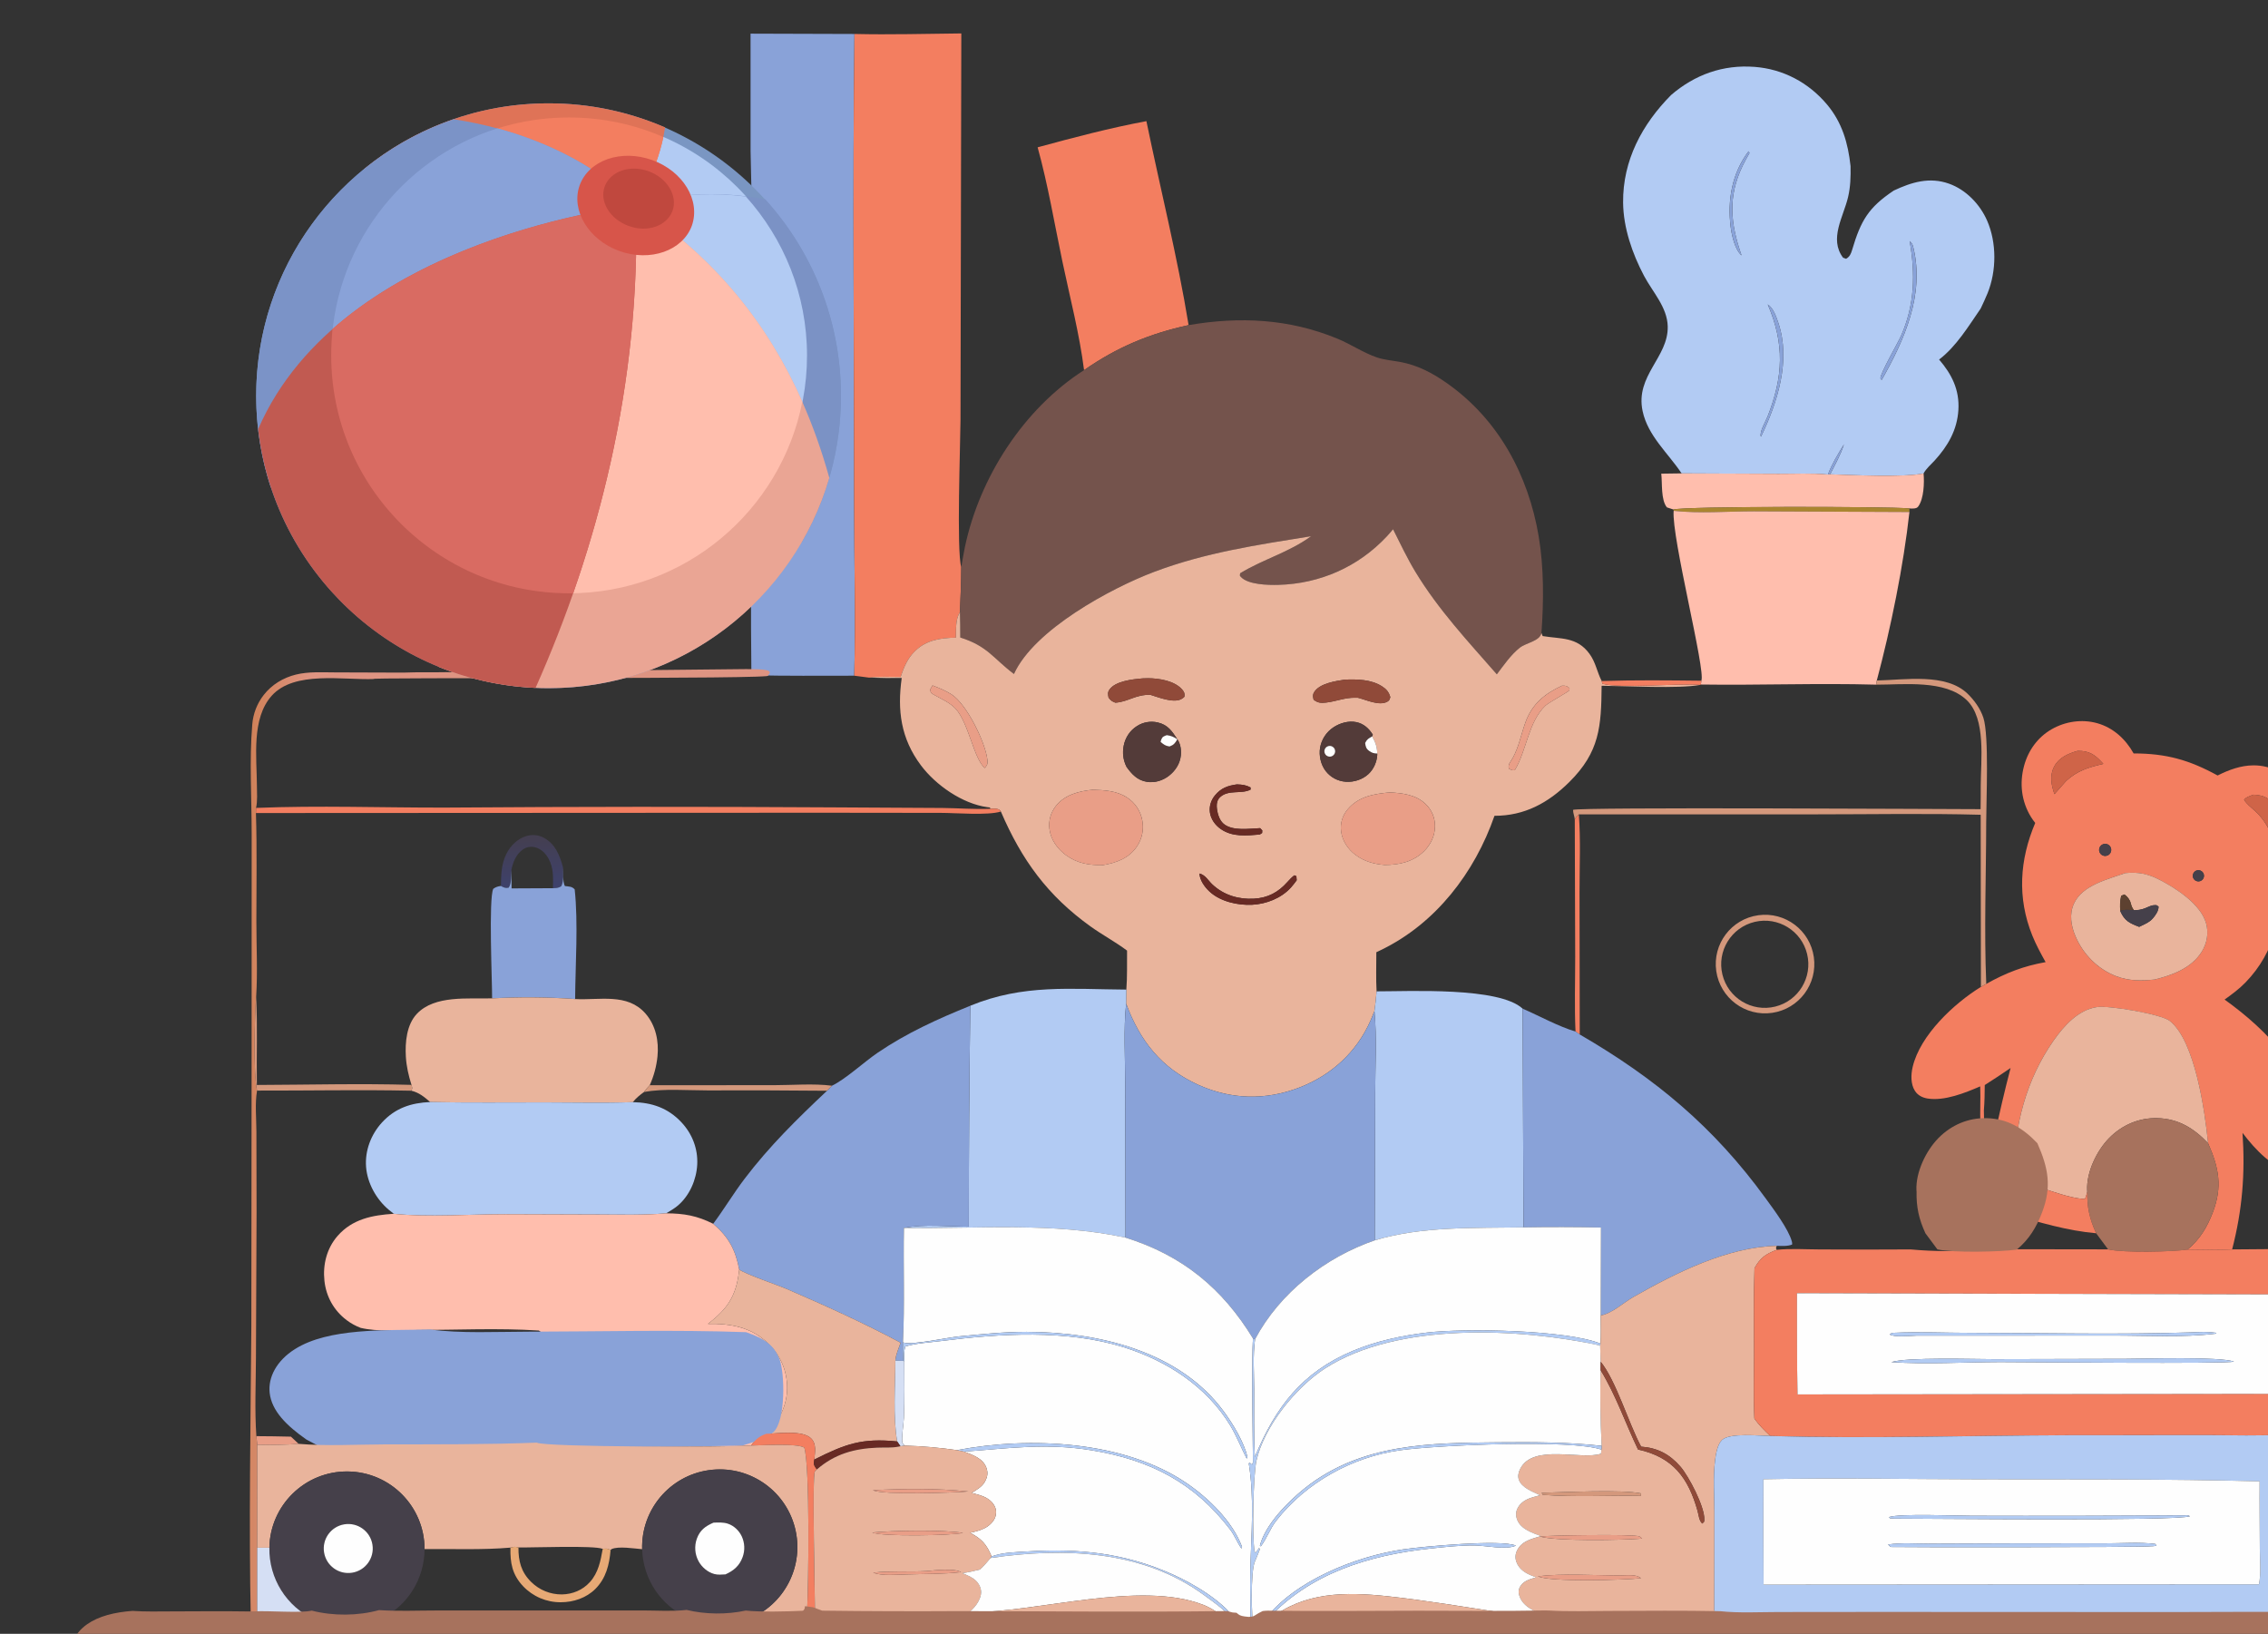 <svg width="379" height="273" viewBox="0 0 379 273" fill="none" xmlns="http://www.w3.org/2000/svg">
<rect x="0" y="0" width="379" height="273" fill="#333333" stroke="none"/>
<g clip-path="url(#clip0_2006_9037)">
<path d="M125.423 5.623L142.783 5.676C142.461 31.794 142.733 57.947 142.728 84.069C142.726 93.662 143.006 103.32 142.747 112.905C137.024 112.9 131.287 112.971 125.565 112.821C125.506 107.641 125.486 102.461 125.504 97.281C125.501 94.917 125.747 92.25 125.378 89.932C126.119 88.287 125.544 82.313 125.381 80.302C126.036 78.151 125.602 71.244 125.605 68.625L125.64 43.462C125.82 37.413 125.525 31.33 125.428 25.28L125.423 5.623Z" fill="#89A2D8"/>
<path d="M160.643 5.586C154.7 5.643 148.728 5.816 142.787 5.676C142.466 31.794 142.738 57.947 142.732 84.069C142.731 93.662 143.01 103.32 142.752 112.905L145.246 113.231C146.957 112.993 148.773 113.106 150.501 113.114C151.036 111.51 151.642 110.04 152.869 108.829C154.795 106.93 157.172 106.596 159.745 106.551C159.775 105.221 159.654 103.442 160.412 102.325C160.503 99.81 160.634 97.289 160.634 94.773C159.824 92.145 160.49 74.097 160.507 70.19L160.643 5.586Z" fill="#F37E60"/>
<path d="M279.248 15.881C283.219 12.467 287.923 10.774 293.204 11.175C297.97 11.536 302.22 13.794 305.295 17.444C307.836 20.46 308.823 23.909 309.242 27.761C309.276 29.538 309.234 31.182 308.83 32.92C308.061 36.223 305.61 39.901 307.991 43.06L308.49 43.243C309.102 42.91 309.31 42.406 309.499 41.769C310.967 36.831 312.223 34.686 316.459 31.843C319.43 30.443 322.432 29.529 325.69 30.689C328.538 31.702 330.866 34.129 332.064 36.868C333.675 40.555 333.646 45.283 332.136 49.001C331.785 49.865 331.382 50.712 330.986 51.556C328.94 54.521 326.938 57.863 324.04 60.078C326.163 62.544 327.466 65.15 327.262 68.497C327.059 71.838 325.52 74.505 323.311 76.931C322.699 77.603 321.854 78.317 321.445 79.109C318.215 79.792 309.476 79.387 305.826 79.255C306.668 77.616 307.579 76.011 308.139 74.25C307.117 75.9 306.164 77.475 305.455 79.29C302.768 79.028 299.91 79.187 297.208 79.174L281.01 79.102C278.754 75.716 275.377 72.841 274.495 68.704C273.224 62.741 278.82 59.72 278.689 54.529C278.608 51.322 276.165 48.797 274.735 46.098C272.771 42.393 271.271 38.063 271.232 33.836C271.169 26.805 274.401 20.782 279.248 15.881ZM292.203 25.273C289.43 28.907 288.628 33.479 289.211 37.953C289.397 39.38 289.921 41.724 291.029 42.678C289.175 37.349 288.701 32.917 291.205 27.703C291.554 26.974 291.951 26.27 292.355 25.57L292.203 25.273ZM319.118 40.281C320.094 45.774 319.959 50.927 317.682 56.109C317.186 57.239 314.129 62.505 314.241 63.231C314.257 63.339 314.381 63.398 314.451 63.482C318.246 56.795 321.648 49.206 319.733 41.356C319.61 40.854 319.524 40.624 319.118 40.281ZM295.401 50.869C298.238 57.469 298.005 62.938 295.37 69.602C295.023 70.479 294.075 71.991 294.227 72.886L294.283 72.952C297.042 67.239 299.296 60.229 297.166 53.928C296.82 52.906 296.33 51.462 295.401 50.869Z" fill="#B2CBF3"/>
<path d="M173.396 24.615C179.415 22.98 185.436 21.388 191.572 20.241C193.912 31.576 196.758 42.905 198.626 54.325C192.082 55.746 186.652 58.017 181.155 61.845C180.395 55.819 178.798 49.72 177.549 43.77C176.216 37.423 175.127 30.86 173.396 24.615Z" fill="#F37E60"/>
<path d="M291.032 42.679C289.924 41.725 289.4 39.381 289.214 37.954C288.631 33.48 289.433 28.907 292.206 25.273L292.358 25.57C291.954 26.271 291.557 26.975 291.208 27.704C288.704 32.918 289.178 37.35 291.032 42.679Z" fill="#89A2D8"/>
<path d="M314.446 63.482C314.376 63.398 314.252 63.339 314.235 63.231C314.124 62.505 317.181 57.239 317.677 56.109C319.954 50.927 320.089 45.774 319.113 40.281C319.519 40.624 319.605 40.854 319.728 41.356C321.643 49.206 318.241 56.794 314.446 63.482Z" fill="#89A2D8"/>
<path d="M294.285 72.948L294.229 72.882C294.077 71.987 295.025 70.475 295.372 69.598C298.008 62.934 298.24 57.465 295.403 50.865C296.333 51.458 296.822 52.902 297.168 53.924C299.298 60.225 297.045 67.235 294.285 72.948Z" fill="#89A2D8"/>
<path d="M181.154 61.846C186.651 58.019 192.081 55.748 198.625 54.326C207.146 52.861 215.392 53.253 223.48 56.583C225.705 57.5 227.839 58.957 230.093 59.724C231.283 60.129 232.705 60.247 233.948 60.475C236.908 61.016 239.345 62.306 241.792 64.026C250.399 70.076 255.4 79.383 257.125 89.606C258.009 94.849 257.97 100.478 257.588 105.777C257.309 107.137 255.007 107.412 253.966 108.232C252.464 109.417 251.286 111.163 250.13 112.675C245.286 107.141 240.363 101.882 236.524 95.553C235.142 93.274 233.993 90.814 232.789 88.437C232.447 88.85 232.093 89.254 231.728 89.648C226.97 94.722 220.592 97.539 213.622 97.73C211.922 97.777 208.564 97.709 207.362 96.406C207.109 96.132 207.193 96.191 207.239 95.787C211.088 93.436 215.357 92.325 219.094 89.599C210.112 91.053 201.457 92.316 192.889 95.547C185.61 98.293 172.784 105.232 169.438 112.625C165.931 109.973 165.047 107.965 160.467 106.523C160.49 105.126 160.436 103.72 160.409 102.322C160.5 99.808 160.63 97.287 160.63 94.77C160.833 93.655 161.004 92.535 161.237 91.426C163.696 79.754 171.053 68.317 181.154 61.846Z" fill="#74534C"/>
<path d="M305.453 79.286C306.163 77.47 307.115 75.896 308.138 74.245C307.578 76.006 306.666 77.612 305.824 79.25L305.453 79.286Z" fill="#89A2D8"/>
<path d="M277.612 79.147L281.008 79.1L297.207 79.172C299.909 79.184 302.767 79.026 305.453 79.288L305.824 79.252C309.474 79.385 318.214 79.79 321.443 79.107C321.584 80.656 321.496 83.317 320.56 84.621C320.356 84.904 320.091 84.938 319.752 84.97C319.571 84.988 319.272 84.966 319.083 84.956C315.27 84.607 281.354 84.579 279.659 85.14L278.554 84.78C277.525 83.519 277.798 80.783 277.612 79.147Z" fill="#FFBEAD"/>
<path d="M279.658 85.136C281.353 84.576 315.269 84.604 319.082 84.952L319.081 85.553L293.076 85.436C288.727 85.439 283.984 85.829 279.678 85.356L279.658 85.136Z" fill="#AA8530"/>
<path d="M279.678 85.356C283.984 85.829 288.728 85.439 293.076 85.436L319.081 85.554C318.087 94.566 315.97 104.924 313.626 113.705L313.511 114.401C303.762 114.129 293.985 114.521 284.232 114.381L284.309 113.74C285.058 112.006 279.321 89.854 279.678 85.356Z" fill="#FFBEAD"/>
<path d="M159.743 106.547C159.773 105.217 159.652 103.439 160.411 102.321C160.437 103.719 160.492 105.124 160.469 106.522C165.049 107.963 165.932 109.971 169.439 112.624C172.785 105.231 185.612 98.291 192.891 95.546C201.458 92.315 210.114 91.052 219.095 89.597C215.359 92.324 211.089 93.434 207.241 95.786C207.194 96.189 207.11 96.13 207.363 96.404C208.566 97.707 211.924 97.775 213.623 97.729C220.593 97.538 226.971 94.721 231.73 89.646C232.095 89.253 232.449 88.849 232.79 88.435C233.994 90.813 235.143 93.272 236.526 95.552C240.364 101.88 245.288 107.14 250.131 112.673C251.287 111.162 252.465 109.416 253.967 108.231C255.008 107.41 257.31 107.136 257.59 105.775L257.789 106.284C260.836 106.793 263.514 106.379 265.608 109.24C266.678 110.702 266.86 112.26 267.655 113.793L267.769 114.242C270.567 115.104 280.335 114.13 284.074 114.445C280.633 115.109 271.565 114.613 267.646 114.585C267.579 121.401 267.328 125.639 262.236 130.682C258.724 134.161 254.761 136.323 249.739 136.315C246.437 145.806 239.939 154.303 230.779 158.737L229.996 159.112C230.004 161.277 229.914 163.487 230.037 165.646C229.954 166.752 229.834 167.854 229.677 168.952C229.472 169.478 229.257 170 229.031 170.517C226.708 175.797 222.494 179.659 217.109 181.727C211.478 183.89 205.704 183.745 200.212 181.254C194.058 178.462 190.491 173.918 188.186 167.696L188.222 165.352C188.387 163.201 188.319 161 188.34 158.842C186.426 157.397 184.242 156.238 182.282 154.834C175.049 149.652 170.725 143.679 167.253 135.603C167.212 135.543 167.182 135.474 167.13 135.422C166.716 135.01 166.033 135.149 165.491 135.142L165.428 134.927C165.281 134.908 165.134 134.892 164.986 134.872C160.819 134.299 156.366 131.191 153.885 127.872C150.536 123.393 149.925 118.702 150.684 113.289C148.871 113.314 147.057 113.293 145.244 113.227C146.955 112.99 148.771 113.102 150.5 113.111C151.034 111.506 151.64 110.036 152.868 108.826C154.793 106.926 157.17 106.593 159.743 106.547ZM229.294 123.045L229.409 122.768C228.772 121.728 227.89 120.922 226.665 120.666C225.363 120.393 223.895 120.813 222.811 121.547C221.639 122.328 220.838 123.555 220.596 124.943C220.379 126.266 220.714 127.77 221.536 128.839C222.347 129.887 223.569 130.537 224.892 130.624C226.245 130.723 227.689 130.259 228.689 129.33C229.542 128.538 230.083 127.316 230.151 126.157C230.155 126.073 230.148 125.99 230.146 125.907C230.108 124.724 229.852 124.07 229.294 123.045ZM196.742 123.521C195.842 122.16 195.155 121.103 193.455 120.714C192.266 120.443 191.02 120.662 189.995 121.321C188.821 122.061 188.046 123.245 187.779 124.6C187.537 125.827 187.692 127.016 188.251 128.137C189.131 129.373 190.081 130.388 191.647 130.636C192.97 130.845 194.274 130.443 195.328 129.635C196.411 128.804 197.202 127.581 197.331 126.205C197.417 125.286 197.276 124.29 196.742 123.521ZM190.92 113.354C189.297 113.495 186.39 113.793 185.395 115.229C185.058 115.714 185.158 116.031 185.245 116.562C185.6 117.056 185.818 117.194 186.383 117.414C188.506 117.284 189.754 116.032 192.243 116.104C193.558 116.495 196.052 117.528 197.396 116.819C197.673 116.672 197.72 116.608 197.929 116.415C197.991 115.91 197.921 115.66 197.585 115.259C196.312 113.743 193.683 113.336 191.822 113.329C191.521 113.329 191.22 113.338 190.92 113.354ZM224.755 113.557C223.198 113.792 220.494 114.186 219.606 115.652C219.319 116.126 219.407 116.414 219.512 116.911C220.196 117.453 220.722 117.495 221.581 117.397C223.316 117.198 224.733 116.538 226.532 116.587L226.928 116.594C228.325 116.946 230.493 117.994 231.824 117.249C232.215 117.029 232.192 116.875 232.332 116.501C232.119 115.641 231.651 115.123 230.91 114.656C229.106 113.521 226.821 113.487 224.755 113.557ZM155.828 114.532L155.406 115.277C155.577 115.886 155.787 115.932 156.327 116.231C157.453 116.851 158.763 117.436 159.658 118.388C161.884 120.759 162.717 126.812 164.575 128.334C164.959 127.799 165.077 127.708 165.008 127.02C164.718 124.113 161.528 117.592 158.96 115.995C157.974 115.382 156.911 114.941 155.828 114.532ZM261.022 114.574C258.124 115.923 256.009 117.634 254.895 120.744C254.192 122.711 253.807 124.796 252.802 126.638C252.45 127.282 251.908 127.751 252.161 128.458C252.578 128.642 252.679 128.77 253.14 128.685C255.153 125.316 255.392 120.604 258.263 117.9C258.796 117.398 262.106 115.593 262.225 115.374C262.287 115.259 262.261 115.114 262.279 114.984C261.751 114.555 261.709 114.585 261.022 114.574ZM206.697 131.065C205.149 131.28 204.018 131.684 203.004 132.934C202.372 133.713 202.05 134.716 202.178 135.717C202.326 136.872 203.067 137.88 204.007 138.533C205.949 139.883 208.298 139.636 210.519 139.441L210.912 139.184L210.937 138.751L210.579 138.376C208.75 138.45 205.929 138.91 204.449 137.628C203.701 136.981 203.374 135.702 203.325 134.752C203.296 134.171 203.455 133.587 203.897 133.186C205.317 131.898 207.457 132.736 208.981 131.936L208.981 131.578C208.177 131.155 207.598 131.099 206.697 131.065ZM182.581 131.963C180.295 132.19 177.946 132.782 176.446 134.673C175.585 135.753 175.197 137.136 175.371 138.506C175.583 140.276 176.677 141.809 178.084 142.854C179.993 144.272 182.01 144.59 184.323 144.552C186.592 144.157 188.653 143.423 190.001 141.417C190.869 140.13 191.183 138.548 190.873 137.028C190.579 135.474 189.662 134.11 188.334 133.252C186.586 132.12 184.593 132.024 182.581 131.963ZM232.281 132.404C229.625 132.644 227.023 133.071 225.201 135.241C224.327 136.282 223.935 137.572 224.109 138.923C224.312 140.498 225.248 141.89 226.502 142.835C227.965 143.939 229.603 144.379 231.4 144.533C233.855 144.515 236.145 144.02 237.962 142.234C239.084 141.13 239.789 139.655 239.798 138.069C239.818 136.654 239.244 135.296 238.214 134.325C236.581 132.784 234.416 132.53 232.281 132.404ZM200.439 145.96C200.493 147.078 201.278 148.181 202.096 148.95C203.894 150.643 206.842 151.303 209.246 151.181C211.615 151.06 214.104 150.087 215.72 148.306C216.069 147.922 216.38 147.502 216.688 147.086L216.635 146.399L216.293 146.257C215.835 146.602 215.502 146.959 215.121 147.389C213.589 149.113 211.846 150.034 209.526 150.162C206.969 150.303 204.504 149.564 202.614 147.8C201.875 147.111 201.432 146.195 200.439 145.96Z" fill="#E9B49C"/>
<path d="M73.082 112.333L124.598 111.803C128.046 111.803 129.285 111.943 128.315 112.865C131.66 113.525 59.156 113.164 62.541 113.457C57.361 113.669 49.17 112.024 45.395 116.264C42.002 120.075 42.903 126.485 42.931 131.244C42.938 132.422 43.057 133.852 42.785 135.005L42.768 135.86C42.963 141.875 42.835 147.932 42.841 153.953C42.845 158.123 43.065 162.413 42.807 166.563C42.555 169.978 42.308 179.12 42.955 182.235C42.584 184.374 42.839 186.889 42.847 189.084L42.875 202.541L42.77 226.884C42.754 231.203 42.541 235.669 42.841 239.975L42.99 241.419L42.978 258.619L42.979 270.835L41.911 270.858C41.573 254.471 41.878 238.017 42.001 221.625L42.047 175.614L42.056 139.376C42.053 133.349 41.654 127.056 42.154 121.067C42.293 119.264 42.961 117.542 44.076 116.117C45.416 114.392 47.347 113.232 49.458 112.715C51.56 112.2 53.82 112.349 55.968 112.353L66.522 112.388C68.624 112.395 68.303 112.333 70.427 112.333C71.395 112.333 72.244 112.333 73.082 112.333Z" fill="url(#paint0_linear_2006_9037)"/>
<path d="M192.245 116.104C189.755 116.032 188.508 117.285 186.385 117.414C185.82 117.195 185.602 117.056 185.247 116.562C185.159 116.031 185.06 115.714 185.396 115.23C186.391 113.793 189.299 113.496 190.921 113.354C191.222 113.338 191.522 113.33 191.823 113.33C193.685 113.336 196.314 113.743 197.586 115.259C197.923 115.661 197.993 115.911 197.931 116.415C197.721 116.609 197.675 116.673 197.398 116.819C196.054 117.529 193.56 116.495 192.245 116.104Z" fill="#904A39"/>
<path d="M226.93 116.597L226.533 116.589C224.735 116.54 223.317 117.201 221.582 117.399C220.723 117.498 220.197 117.455 219.513 116.913C219.408 116.416 219.32 116.129 219.608 115.654C220.495 114.189 223.199 113.795 224.756 113.559C226.822 113.489 229.107 113.523 230.911 114.659C231.652 115.125 232.12 115.643 232.333 116.503C232.193 116.877 232.217 117.031 231.825 117.251C230.494 117.996 228.326 116.948 226.93 116.597Z" fill="#904A39"/>
<path d="M313.627 113.708C318.311 113.608 325.183 112.42 328.792 115.908C329.925 117.003 330.944 118.423 331.438 119.933C332.408 122.9 331.913 133.804 331.909 137.419C331.898 146.372 331.543 155.459 331.919 164.399L331.028 164.9L330.989 136.143C321.844 135.891 312.643 136.076 303.492 136.072L263.839 136.077C263.566 136.364 263.327 136.576 263.157 136.938C263.116 136.354 262.868 135.913 262.871 135.325C263.699 134.832 324.685 135.196 330.974 135.206C331.002 133.873 330.991 132.537 330.996 131.204C331.01 127.06 331.923 120.104 328.645 116.978C325.035 113.535 318.14 114.414 313.513 114.404L313.627 113.708Z" fill="#D4987C"/>
<path d="M267.655 113.796C273.188 113.617 278.774 113.679 284.311 113.743L284.234 114.384L284.074 114.449C280.336 114.134 270.568 115.108 267.77 114.246L267.655 113.796Z" fill="#F37E60"/>
<path d="M164.575 128.339C162.717 126.817 161.884 120.764 159.657 118.393C158.763 117.441 157.453 116.857 156.327 116.236C155.786 115.937 155.577 115.891 155.405 115.282L155.828 114.537C156.91 114.946 157.974 115.388 158.959 116C161.528 117.598 164.718 124.118 165.008 127.026C165.077 127.713 164.959 127.804 164.575 128.339Z" fill="#E99E87"/>
<path d="M253.143 128.685C252.682 128.77 252.582 128.643 252.165 128.459C251.912 127.752 252.454 127.283 252.805 126.639C253.81 124.797 254.195 122.711 254.899 120.745C256.013 117.634 258.128 115.923 261.025 114.574C261.713 114.586 261.755 114.556 262.282 114.985C262.264 115.115 262.291 115.26 262.228 115.375C262.11 115.594 258.8 117.399 258.266 117.901C255.396 120.605 255.156 125.316 253.143 128.685Z" fill="#E99E87"/>
<path d="M196.742 123.523C196.098 123.108 195.738 122.945 194.979 122.838C194.476 123.031 194.253 123.068 194.041 123.614C193.996 123.73 193.983 123.856 193.954 123.977C194.53 124.435 194.691 124.602 195.435 124.731C196.148 124.474 196.384 124.174 196.742 123.523C197.276 124.293 197.418 125.289 197.332 126.207C197.203 127.583 196.412 128.806 195.329 129.637C194.275 130.445 192.97 130.848 191.648 130.638C190.082 130.39 189.131 129.375 188.252 128.139C187.692 127.018 187.537 125.83 187.78 124.602C188.047 123.247 188.822 122.063 189.996 121.324C191.021 120.665 192.267 120.446 193.455 120.716C195.156 121.106 195.843 122.162 196.742 123.523Z" fill="#533B39"/>
<path d="M229.292 123.045C228.665 123.419 228.458 123.478 228.119 124.144C228.201 124.77 228.277 125.111 228.836 125.505C229.274 125.813 229.602 125.899 230.143 125.907C230.145 125.99 230.153 126.074 230.148 126.157C230.081 127.316 229.539 128.538 228.686 129.33C227.687 130.259 226.243 130.723 224.889 130.624C223.567 130.537 222.345 129.887 221.534 128.839C220.712 127.77 220.376 126.266 220.594 124.944C220.836 123.556 221.636 122.328 222.809 121.547C223.893 120.814 225.36 120.393 226.663 120.666C227.888 120.923 228.769 121.728 229.407 122.768L229.292 123.045ZM221.804 124.732C221.374 124.953 221.196 125.475 221.401 125.913C221.607 126.351 222.122 126.547 222.567 126.357C222.869 126.228 223.077 125.945 223.108 125.618C223.14 125.291 222.991 124.973 222.719 124.788C222.447 124.604 222.097 124.582 221.804 124.732Z" fill="#533B39"/>
<path d="M370.579 129.58C372.462 128.633 374.455 127.893 376.592 127.886C379.628 127.876 382.061 129.408 384.141 131.461C385.341 133.715 386.039 135.664 385.993 138.273C385.24 141.492 383.864 143.726 381.3 145.868C381.418 152.746 380.204 159.041 375.254 164.148C374.203 165.233 372.974 166.147 371.746 167.022C379.071 172.274 385.583 179.198 387.059 188.481C387.371 190.443 387.352 192.798 386.098 194.455C385.549 195.182 384.786 195.687 383.87 195.794C381.898 196.025 379.915 194.622 378.492 193.397C377.074 192.177 375.874 190.778 374.741 189.294C375.202 196.08 374.715 202.163 373.004 208.775C370.51 208.885 368.034 208.856 365.54 208.807C367.606 207.102 368.826 205.072 369.775 202.588C371.42 198.281 370.798 195.13 368.988 191.029C368.458 185.74 366.82 173.97 362.594 170.6C361.158 169.454 352.43 167.99 350.434 168.278C347.289 168.733 344.875 171.431 343.145 173.904C338.606 180.397 336.547 188.152 336.585 196.017C335.323 194.25 334.335 192.065 333.195 190.191C334.08 186.261 334.956 182.354 335.983 178.457C334.562 179.432 333.123 180.382 331.667 181.305C331.661 182.725 331.633 184.127 331.521 185.544C331.549 186.451 331.581 187.332 331.466 188.236L330.943 187.923C330.849 185.799 330.992 183.659 330.906 181.527C328.364 182.622 324.934 184.009 322.106 183.554C321.251 183.417 320.471 183.019 319.997 182.275C319.268 181.133 319.324 179.537 319.623 178.27C320.874 172.954 326.553 167.657 331.026 164.904L331.918 164.403C335.192 162.566 338.145 161.419 341.837 160.766C341.023 159.306 340.229 157.848 339.604 156.296C337.075 150.015 337.486 143.667 340.1 137.511C339.839 137.179 339.599 136.849 339.379 136.489C337.801 133.908 337.451 130.916 338.227 128.005C338.92 125.403 340.513 123.186 342.864 121.842C345.131 120.546 347.894 120.133 350.424 120.832C353.128 121.579 355.195 123.491 356.545 125.894C361.999 125.897 365.835 126.979 370.579 129.58ZM347.173 125.471C345.624 125.909 344.063 126.575 343.274 128.076C342.475 129.595 342.778 131.153 343.313 132.699L345.271 130.493C347.18 128.738 349.034 128.224 351.483 127.637C350.406 126.446 349.51 125.605 347.828 125.485C347.61 125.469 347.391 125.472 347.173 125.471ZM376.545 132.788C375.996 133.022 375.358 133.163 374.998 133.643C375.481 134.392 376.157 134.894 376.809 135.488C378.413 136.95 379.228 138.529 379.998 140.522C380.699 140.073 380.929 138.763 381.174 137.962C380.88 136.286 380.568 134.542 379.059 133.503C378.27 132.96 377.48 132.828 376.545 132.788ZM351.448 141.059C351.097 141.184 350.843 141.491 350.786 141.858C350.729 142.226 350.877 142.596 351.174 142.821C351.47 143.047 351.866 143.091 352.205 142.938C352.7 142.714 352.931 142.139 352.728 141.636C352.524 141.132 351.96 140.877 351.448 141.059ZM366.929 145.513C366.614 145.679 366.421 146.007 366.428 146.362C366.436 146.718 366.644 147.038 366.965 147.189C367.287 147.341 367.666 147.298 367.945 147.078C368.326 146.778 368.415 146.238 368.151 145.831C367.887 145.425 367.357 145.287 366.929 145.513ZM355.15 145.889C352.211 146.95 347.996 147.887 346.575 150.98C345.762 152.752 346.088 154.706 346.823 156.444C348.097 159.46 350.585 161.971 353.66 163.131C355.774 163.928 357.815 163.905 360.016 163.681C362.979 162.971 366.185 161.782 367.898 159.077C368.805 157.645 369.115 155.923 368.654 154.28C367.762 151.106 363.704 148.473 360.919 147.029C358.991 146.029 357.326 145.667 355.15 145.889Z" fill="#F37E60"/>
<path d="M193.95 123.979C193.979 123.858 193.992 123.732 194.037 123.616C194.249 123.069 194.472 123.033 194.976 122.839C195.734 122.947 196.094 123.11 196.739 123.525C196.38 124.176 196.144 124.476 195.432 124.733C194.687 124.604 194.527 124.437 193.95 123.979Z" fill="#FEFEFE"/>
<path d="M230.151 125.908C229.61 125.9 229.281 125.815 228.843 125.506C228.284 125.112 228.208 124.772 228.126 124.145C228.465 123.479 228.672 123.42 229.299 123.047C229.857 124.072 230.113 124.726 230.151 125.908Z" fill="#FEFEFE"/>
<path d="M222.568 126.36C222.123 126.55 221.608 126.353 221.402 125.916C221.197 125.478 221.375 124.956 221.806 124.735C222.098 124.585 222.449 124.606 222.72 124.791C222.992 124.976 223.141 125.294 223.11 125.621C223.078 125.948 222.87 126.231 222.568 126.36Z" fill="#FEFEFE"/>
<path d="M343.311 132.697C342.775 131.151 342.472 129.594 343.271 128.074C344.06 126.574 345.621 125.907 347.17 125.47C347.388 125.47 347.607 125.468 347.825 125.483C349.508 125.604 350.403 126.444 351.48 127.636C349.031 128.223 347.177 128.737 345.269 130.491L343.311 132.697Z" fill="#CF6448"/>
<path d="M210.582 138.378L210.94 138.753L210.915 139.186L210.522 139.443C208.301 139.638 205.952 139.886 204.01 138.536C203.071 137.883 202.329 136.874 202.181 135.719C202.053 134.718 202.375 133.715 203.007 132.936C204.022 131.686 205.152 131.282 206.7 131.067C207.601 131.101 208.18 131.157 208.984 131.58L208.985 131.939C207.461 132.738 205.32 131.9 203.901 133.188C203.458 133.59 203.299 134.173 203.328 134.754C203.377 135.704 203.704 136.983 204.452 137.63C205.933 138.912 208.753 138.452 210.582 138.378Z" fill="#682A24"/>
<path d="M184.322 144.557C182.008 144.594 179.992 144.276 178.082 142.858C176.676 141.814 175.581 140.28 175.37 138.511C175.196 137.14 175.583 135.757 176.445 134.677C177.945 132.786 180.294 132.194 182.58 131.967C184.591 132.028 186.584 132.125 188.333 133.256C189.66 134.114 190.578 135.479 190.871 137.032C191.182 138.552 190.867 140.134 190 141.421C188.652 143.427 186.59 144.162 184.322 144.557Z" fill="#E99E87"/>
<path d="M231.396 144.535C229.598 144.382 227.961 143.942 226.497 142.838C225.244 141.893 224.308 140.501 224.105 138.925C223.931 137.575 224.323 136.285 225.196 135.244C227.019 133.074 229.621 132.647 232.277 132.407C234.412 132.533 236.577 132.787 238.21 134.328C239.239 135.298 239.814 136.657 239.794 138.071C239.785 139.657 239.079 141.133 237.957 142.236C236.141 144.023 233.85 144.518 231.396 144.535Z" fill="#E99E87"/>
<path d="M380 140.519C379.23 138.526 378.416 136.947 376.811 135.485C376.159 134.89 375.483 134.388 375 133.64C375.36 133.159 375.998 133.019 376.547 132.785C377.483 132.824 378.272 132.956 379.061 133.499C380.57 134.538 380.882 136.283 381.176 137.958C380.931 138.76 380.701 140.07 380 140.519Z" fill="#CF6448"/>
<path d="M42.77 135.853L42.786 134.998C53.256 134.568 63.83 134.965 74.315 134.944C95.889 134.786 117.464 134.773 139.039 134.905L157.467 135.007C160.129 135.03 162.835 135.255 165.49 135.142C166.031 135.15 166.714 135.01 167.129 135.422C167.181 135.474 167.211 135.543 167.252 135.603C165.055 136.289 159.718 135.829 157.259 135.826L137.205 135.803L42.77 135.853Z" fill="#F37E60"/>
<path d="M263.157 136.94C263.327 136.577 263.566 136.366 263.839 136.079C264.155 140.357 263.947 144.76 263.952 149.053L263.988 172.859L263.279 172.364C263.091 168.223 263.229 164.01 263.226 159.861L263.157 136.94Z" fill="#F37E60"/>
<path d="M83.709 148.035C83.746 146.146 83.759 144.406 84.621 142.674C85.295 141.322 86.454 140.166 87.918 139.712C88.935 139.396 89.989 139.495 90.922 140.008C92.811 141.047 93.548 142.953 94.072 144.906C94.057 145.902 94.253 147.199 93.78 148.087C93.31 148.405 92.95 148.384 92.401 148.415C92.43 146.667 92.536 145.039 91.657 143.453C91.165 142.566 90.379 141.797 89.365 141.564C88.661 141.402 87.949 141.536 87.359 141.955C86.248 142.745 85.698 144.09 85.453 145.38C85.382 146.231 85.5 147.63 84.994 148.328C84.478 148.427 84.308 148.35 83.817 148.111C83.777 148.092 83.745 148.06 83.709 148.035Z" fill="url(#paint1_linear_2006_9037)"/>
<path d="M352.205 142.933C351.866 143.087 351.47 143.042 351.174 142.817C350.877 142.591 350.728 142.222 350.785 141.854C350.843 141.486 351.097 141.179 351.448 141.055C351.96 140.873 352.524 141.127 352.727 141.631C352.93 142.135 352.7 142.709 352.205 142.933Z" fill="#45404A"/>
<path d="M94.08 144.904C94.167 145.763 94 147.377 94.396 148.05C95.089 148.156 95.554 148.081 96.035 148.611C96.641 154.171 96.151 161.218 96.108 166.93C91.57 166.597 86.784 166.572 82.235 166.815C82.249 163.957 81.632 150.152 82.429 148.514C82.876 148.197 83.178 148.119 83.717 148.033C83.753 148.058 83.785 148.09 83.825 148.109C84.315 148.348 84.486 148.425 85.001 148.326C85.508 147.628 85.39 146.229 85.46 145.378L85.49 148.447L92.409 148.413C92.958 148.382 93.318 148.403 93.788 148.084C94.26 147.197 94.065 145.9 94.08 144.904Z" fill="#89A2D8"/>
<path d="M367.949 147.076C367.671 147.296 367.291 147.339 366.97 147.187C366.649 147.035 366.441 146.715 366.433 146.36C366.425 146.005 366.619 145.676 366.933 145.51C367.362 145.284 367.892 145.423 368.156 145.829C368.42 146.235 368.33 146.776 367.949 147.076Z" fill="#45404A"/>
<path d="M360.019 163.677C357.818 163.9 355.777 163.923 353.663 163.126C350.587 161.966 348.1 159.455 346.826 156.439C346.091 154.701 345.764 152.747 346.577 150.975C347.998 147.882 352.214 146.945 355.153 145.884C357.328 145.662 358.993 146.024 360.921 147.024C363.706 148.468 367.765 151.101 368.656 154.276C369.118 155.918 368.808 157.64 367.901 159.072C366.188 161.777 362.981 162.967 360.019 163.677ZM356.583 152.083C356.522 151.984 356.459 151.886 356.399 151.786C356.219 151.485 356.148 151.246 356.063 150.91C355.915 150.319 355.505 149.802 355.006 149.456L354.465 149.68C354.256 150.624 354.246 151.298 354.319 152.261C355.041 153.885 355.872 154.255 357.47 154.874L357.636 154.793C358.377 154.439 359.182 154.114 359.732 153.48C360.189 152.954 360.74 152.192 360.71 151.473L360.344 151.241C359.868 151.238 359.591 151.27 359.147 151.467C358.305 151.84 357.764 152.065 356.829 152.083C356.747 152.085 356.665 152.083 356.583 152.083Z" fill="#E9B49C"/>
<path d="M216.689 147.088C216.381 147.504 216.069 147.925 215.721 148.308C214.105 150.089 211.615 151.062 209.246 151.183C206.843 151.306 203.894 150.645 202.096 148.952C201.278 148.183 200.494 147.08 200.439 145.962C201.433 146.197 201.875 147.113 202.614 147.802C204.505 149.567 206.97 150.305 209.527 150.164C211.847 150.036 213.589 149.115 215.121 147.391C215.503 146.962 215.836 146.604 216.293 146.259L216.635 146.401L216.689 147.088Z" fill="#682A24"/>
<path d="M356.581 152.083C355.886 152.057 354.917 151.896 354.317 152.261C354.243 151.297 354.254 150.624 354.463 149.68L355.003 149.456C355.503 149.802 355.912 150.319 356.061 150.909C356.146 151.245 356.217 151.485 356.397 151.786C356.457 151.886 356.52 151.984 356.581 152.083Z" fill="#5D4130"/>
<path d="M354.321 152.26C354.922 151.895 355.891 152.057 356.585 152.082C356.667 152.082 356.749 152.084 356.831 152.082C357.767 152.064 358.307 151.839 359.15 151.466C359.593 151.27 359.871 151.237 360.346 151.24L360.712 151.472C360.742 152.191 360.192 152.953 359.735 153.479C359.184 154.113 358.38 154.438 357.639 154.792L357.473 154.873C355.874 154.254 355.044 153.884 354.321 152.26Z" fill="#45404A"/>
<path d="M296.166 169.237C291.651 169.91 287.449 166.781 286.8 162.261C286.152 157.742 289.303 153.557 293.826 152.932C298.315 152.312 302.462 155.435 303.105 159.921C303.749 164.406 300.649 168.57 296.166 169.237ZM293.235 154.038C289.306 154.965 286.88 158.911 287.827 162.835C288.775 166.759 292.734 169.164 296.653 168.196C300.543 167.235 302.926 163.312 301.985 159.417C301.045 155.522 297.135 153.119 293.235 154.038Z" fill="#D4987C"/>
<path d="M162.148 168.051C171.006 164.405 178.92 165.298 188.222 165.355L188.186 167.699C187.732 172.068 188.021 176.659 188.033 181.054L188.079 206.8C175.91 204.182 163.399 205.349 151.053 205.188C154.316 204.502 158.514 204.962 161.894 204.976C161.889 192.668 161.974 180.359 162.148 168.051Z" fill="#B2CBF3"/>
<path d="M230.038 165.648C235.482 165.656 250.505 164.876 254.442 168.54L254.592 205.088C246.487 205.226 237.564 204.867 229.735 207.25L229.802 182.708C229.806 178.196 230.107 173.434 229.678 168.953C229.835 167.855 229.955 166.753 230.038 165.648Z" fill="#B2CBF3"/>
<path d="M82.229 166.819C86.778 166.577 91.564 166.602 96.102 166.935C100.152 167.162 104.825 165.875 107.866 169.357C109.589 171.331 110.123 173.966 109.871 176.522C109.701 178.186 109.262 179.811 108.573 181.335C108.23 181.703 107.907 182.047 107.622 182.463C106.91 182.994 106.299 183.461 105.75 184.165C100.876 184.33 95.958 184.206 91.078 184.204C84.683 184.201 78.275 184.279 71.882 184.143C70.912 183.297 70.019 182.555 68.744 182.254C68.968 181.774 68.877 181.765 68.761 181.276C68.276 179.723 67.918 178.197 67.822 176.569C67.68 174.178 67.944 171.223 69.658 169.409C72.656 166.235 78.246 166.941 82.229 166.819Z" fill="#E9B49C"/>
<path d="M42.805 166.558C43.051 171.453 42.847 176.388 42.925 181.291C51.52 181.261 60.169 181.025 68.758 181.275C68.875 181.764 68.965 181.773 68.741 182.253C60.154 182.064 51.543 182.252 42.953 182.23C42.306 179.116 42.553 169.973 42.805 166.558Z" fill="#D4987C"/>
<path d="M188.082 206.8L188.036 181.054C188.024 176.659 187.735 172.069 188.189 167.699C190.494 173.922 194.061 178.465 200.215 181.257C205.707 183.748 211.481 183.893 217.112 181.73C222.497 179.662 226.711 175.8 229.034 170.521C229.26 170.003 229.475 169.481 229.68 168.955C230.109 173.435 229.808 178.198 229.804 182.71L229.737 207.252C221.504 210.08 213.864 216.006 209.732 223.783L209.395 223.668C204.227 215.214 197.555 209.77 188.082 206.8Z" fill="#89A2D8"/>
<path d="M139.026 181.417C141.28 180.342 144.425 177.427 146.658 175.908C151.495 172.616 156.744 170.235 162.149 168.052C161.975 180.36 161.89 192.668 161.895 204.977C158.516 204.963 154.318 204.503 151.054 205.189C150.93 211.534 151.205 217.964 150.888 224.293C150.868 225.331 150.892 226.361 150.925 227.398L149.627 227.347C149.681 226.38 150.193 225.285 150.501 224.364C144.396 221.086 137.906 218.161 131.543 215.413C129.864 214.688 124.664 212.945 123.538 212.145C122.909 208.82 121.751 206.683 119.18 204.485C120.998 202.047 122.564 199.419 124.405 196.994C128.566 191.515 133.218 186.953 138.199 182.261L139.026 181.417Z" fill="#89A2D8"/>
<path d="M368.991 191.022C366.623 188.538 364.061 186.929 360.512 186.835C357.446 186.754 354.605 187.976 352.459 190.155C350.384 192.263 348.647 195.853 348.781 198.88C348.784 198.946 348.795 199.012 348.801 199.078C348.715 199.511 348.602 199.883 348.436 200.292C346.418 200.568 338.49 197.648 336.575 196.559L336.588 196.01C336.55 188.145 338.609 180.39 343.149 173.898C344.878 171.425 347.292 168.726 350.437 168.272C352.433 167.983 361.161 169.447 362.598 170.593C366.824 173.964 368.462 185.733 368.991 191.022Z" fill="#E9B49C"/>
<path d="M254.444 168.542C257.211 169.737 260.438 171.529 263.282 172.362L263.991 172.857C276.634 180.197 286.391 188.307 295.049 200.232C296.339 202.009 298.854 205.339 299.427 207.428C299.498 207.685 299.483 207.726 299.476 207.958C298.682 208.27 297.755 208.178 296.912 208.177C288.671 208.351 280.037 212.692 272.989 216.699C271.282 217.67 269.425 219.458 267.497 219.806L267.538 205.111C263.224 205.022 258.909 205.014 254.594 205.09L254.444 168.542Z" fill="#89A2D8"/>
<path d="M107.624 182.461C107.909 182.046 108.232 181.701 108.575 181.333L129.312 181.326C132.448 181.325 135.923 181.021 139.025 181.415L138.198 182.259C131.521 182.194 124.844 182.174 118.167 182.199C114.778 182.202 110.951 181.867 107.624 182.461Z" fill="#D4987C"/>
<path d="M65.802 202.814C65.514 202.594 65.231 202.368 64.953 202.136C62.878 200.385 61.38 197.701 61.173 194.978C60.966 192.265 61.999 189.558 63.827 187.565C66.055 185.136 68.701 184.281 71.888 184.142C78.281 184.278 84.689 184.2 91.083 184.203C95.964 184.205 100.881 184.329 105.756 184.164C108.936 184.221 111.613 185.132 113.851 187.506C115.663 189.428 116.644 191.925 116.513 194.574C116.388 197.094 115.248 199.746 113.314 201.409C112.719 201.922 112.003 202.334 111.33 202.737C107.63 203.05 103.923 202.951 100.212 202.937L84.51 202.884C78.68 202.877 71.483 203.422 65.802 202.814Z" fill="#B2CBF3"/>
<path d="M348.801 199.082C348.794 199.016 348.784 198.95 348.781 198.884C348.646 195.857 350.383 192.267 352.458 190.159C354.604 187.98 357.446 186.758 360.512 186.839C364.061 186.933 366.622 188.542 368.99 191.026C370.8 195.127 371.423 198.278 369.778 202.586C368.829 205.069 367.609 207.099 365.542 208.804C362.837 209.179 354.924 209.364 352.281 208.764L350.281 206.074C349.183 203.693 348.75 201.7 348.801 199.082Z" fill="#A7725D"/>
<path d="M336.571 196.561C338.486 197.649 346.414 200.569 348.432 200.293C348.598 199.884 348.712 199.512 348.798 199.079C348.747 201.697 349.18 203.69 350.278 206.071C345.468 205.648 340.719 204.241 336.103 202.865C336.564 200.764 336.165 198.642 336.571 196.561Z" fill="#F37E60"/>
<path d="M60.269 221.878C59.429 221.561 58.638 221.126 57.921 220.585C55.795 218.977 54.496 216.655 54.214 214.009C53.926 211.303 54.605 208.585 56.415 206.514C58.891 203.683 62.237 203.042 65.794 202.816C71.474 203.424 78.672 202.879 84.502 202.886L100.204 202.939C103.915 202.953 107.621 203.052 111.322 202.739C114.326 202.759 116.459 203.129 119.174 204.485C121.746 206.683 122.903 208.82 123.532 212.145C123.109 216.007 121.967 218.258 118.942 220.701C118.73 220.872 118.516 221.041 118.302 221.209C122.055 221.146 125.526 221.738 128.353 224.471C130.403 226.414 131.555 229.12 131.537 231.945C131.508 234.905 130.16 237.571 128.036 239.579C126.857 240.008 126.23 240.502 125.527 241.54C121.793 241.824 91.237 241.834 89.681 241.057C90.686 240.517 91.982 239.838 92.605 238.843C93.788 236.951 93.691 228.952 93.171 226.726C92.665 224.559 91.912 223.48 90.038 222.323C83.273 221.894 76.31 222.225 69.524 222.24C66.546 222.247 63.166 222.559 60.269 221.878Z" fill="#FFBEAD"/>
<path d="M150.89 224.29C151.206 217.961 150.932 211.53 151.055 205.186C163.402 205.346 175.912 204.18 188.082 206.797C197.555 209.767 204.227 215.211 209.395 223.665C209.102 226.314 209.389 244.38 209.385 244.39C209.336 244.514 209.217 244.597 209.133 244.701L209.263 244.832L209.403 244.352L209.275 244.836L208.817 244.375L208.684 244.537C209.634 250.422 209.086 256.305 208.943 262.227C208.86 265.647 208.995 269.072 208.943 272.493C208.728 272.454 208.511 272.419 208.299 272.368C207.508 272.18 207.332 271.901 206.915 271.257C204.736 267.766 199.723 264.775 196.03 263.108C188.136 259.545 180.379 258.686 171.816 259.231C169.826 259.357 167.584 259.367 165.705 260.073C164.849 258.007 164.047 257.151 162.111 256.114C162.989 255.935 163.861 255.713 164.658 255.289C165.381 254.905 166.191 254.113 166.379 253.287C166.535 252.599 166.441 252.009 166.064 251.42C165.241 250.137 163.735 249.808 162.358 249.458C163.185 248.941 164.093 248.462 164.581 247.582C165.001 246.824 165.141 246.146 164.85 245.303C164.288 243.672 162.529 243.102 161.085 242.557C168.721 242.015 174.725 241.068 182.505 242.352C192.175 243.948 199.605 247.746 205.58 255.599C206.328 256.583 206.735 257.743 207.459 258.751L207.553 258.463C205.97 254.226 201.995 250.358 198.332 247.852C187.901 240.717 172.059 239.989 159.917 242.312C157.025 241.89 154.11 241.637 151.189 241.554C151.17 241.538 151.149 241.525 151.133 241.508C151.113 241.485 150.806 241.107 150.805 241.105C150.606 240.323 151.009 237.886 151.048 236.942C151.18 233.781 151.126 230.603 151.117 227.441C151.094 226.594 151.045 225.811 151.27 224.988C153.16 224.424 155.308 224.325 157.266 224.076C167.079 222.828 178.264 222.126 187.825 225.127C195.002 227.379 201.626 231.667 205.578 238.183C206.675 239.992 207.372 241.869 208.331 243.718L208.468 243.46C207.843 240.913 206.077 237.996 204.533 235.887C197.097 225.725 183.495 222.564 171.542 222.543C167.832 222.537 164.043 222.938 160.354 223.289C158.358 223.479 152.726 224.728 151.095 224.36C151.024 224.344 150.958 224.313 150.89 224.29Z" fill="#FEFEFE"/>
<path d="M229.735 207.251C237.563 204.868 246.487 205.227 254.592 205.089C258.906 205.013 263.222 205.021 267.536 205.111L267.494 219.805C267.494 221.366 267.554 222.956 267.457 224.513C261.792 222.205 244.835 221.917 238.472 222.665C234.29 223.156 230.012 224.077 226.12 225.699C217.591 229.254 213.133 235.135 209.701 243.44C209.503 239.683 209.597 235.872 209.581 232.109C209.57 229.381 209.355 226.478 209.729 223.782C213.861 216.005 221.502 210.079 229.735 207.251Z" fill="#FEFEFE"/>
<path d="M267.491 219.806C269.42 219.459 271.277 217.67 272.984 216.7C280.032 212.693 288.666 208.352 296.907 208.178C296.748 208.648 296.732 208.428 296.905 208.841C295.052 209.53 294.128 210.182 293.189 211.921C293.025 216.709 293.105 221.512 293.112 226.302C293.116 229.86 293.005 233.465 293.169 237.017C293.931 238.143 294.854 239.015 295.835 239.945C294.048 239.919 289.098 239.379 287.769 240.601C287.014 241.294 286.724 242.997 286.605 243.956C286.247 246.833 286.487 249.968 286.489 252.869L286.471 269.094C286.841 269.68 287.185 270.271 287.662 270.778C281.49 270.557 275.236 270.662 269.059 270.701C265.757 270.723 262.314 270.921 259.029 270.575C257.333 269.365 254.567 268.934 253.868 266.569C253.694 265.983 253.734 265.607 254.042 265.078C254.595 264.13 255.731 263.851 256.705 263.569C256.487 263.489 256.27 263.406 256.053 263.321C254.897 262.862 253.871 262.245 253.405 261.02C253.16 260.377 253.198 259.689 253.508 259.073C254.313 257.475 255.919 257.16 257.485 256.673C256.04 256.12 254.098 255.515 253.512 253.896C253.268 253.223 253.281 252.596 253.63 251.96C254.422 250.521 255.897 250.242 257.354 249.847C256.161 249.268 254.279 248.625 253.805 247.249C253.591 246.631 253.759 245.99 254.043 245.427C256.185 241.189 264.29 244.019 267.528 242.908L267.615 242.227L267.647 241.592C267.425 237.381 267.365 233.163 267.468 228.948C269.997 233.046 271.638 237.853 273.725 242.205C279.565 243.479 282.126 246.934 283.677 252.476C283.866 253.151 283.927 254.143 284.473 254.58C284.812 254.202 284.781 254.372 284.803 253.946C284.914 251.83 282.2 246.657 280.811 245.059C279.002 242.978 276.979 241.922 274.247 241.724C272.136 237.801 270.047 230.662 267.474 227.529L267.394 224.823L267.455 224.515C267.551 222.957 267.491 221.368 267.491 219.806ZM257.631 249.436L257.798 249.776C263.183 250.195 268.8 249.854 274.219 249.957L274.201 249.53C271.086 248.875 261.307 249.342 257.631 249.436ZM257.288 256.737C260.058 257.558 271.187 257.354 274.418 257.09C274.266 256.969 274.139 256.808 273.963 256.727C273.071 256.315 259.022 256.545 257.288 256.737ZM256.988 263.389C258.956 264.382 271.471 264.008 274.217 263.716C273.501 263.003 271.782 263.243 270.78 263.244C266.652 263.248 260.964 262.885 256.988 263.389Z" fill="#E9B49C"/>
<path d="M319.285 208.771C323.223 209.133 327.583 209.165 331.52 208.731L352.279 208.761C354.922 209.361 362.834 209.176 365.54 208.801C368.034 208.85 370.51 208.879 373.004 208.77L385.203 208.675C388.085 208.639 391.704 208.133 394.489 208.832C394.851 209.339 395.115 209.75 395.183 210.382C395.554 213.851 395.079 219.503 395.005 223.151L394.795 233.089C394.75 235.066 394.841 237.156 394.529 239.109C394.195 239.579 393.956 239.784 393.451 240.06C391.102 240.01 388.752 239.996 386.403 240.018L386.37 242.162C386.005 241.598 386.118 241.094 386.114 240.431L385.863 240.463C385.699 243.541 386.014 246.723 385.716 249.772C385.579 247.184 386.138 243.105 385.483 240.743C385.35 240.266 385.054 239.651 384.58 239.445C383.767 239.092 382.779 239.442 381.978 239.687C377.608 239.964 373.158 239.796 368.779 239.796L345.668 239.812C329.088 239.858 312.404 240.42 295.836 239.942C294.855 239.012 293.932 238.14 293.17 237.014C293.006 233.462 293.117 229.857 293.113 226.299C293.106 221.509 293.026 216.706 293.191 211.918C294.129 210.179 295.053 209.527 296.907 208.838C299.213 208.593 301.725 208.768 304.047 208.773C309.126 208.806 314.206 208.805 319.285 208.771ZM300.295 216.082C300.323 221.715 300.255 227.365 300.39 232.995L387.343 232.89C387.153 227.364 387.011 221.828 387.279 216.302L300.295 216.082Z" fill="#F37E60"/>
<path d="M123.534 212.14C124.661 212.941 129.861 214.684 131.54 215.409C137.902 218.156 144.393 221.082 150.498 224.359C150.189 225.281 149.678 226.375 149.623 227.342C149.608 231.677 149.2 236.607 149.923 240.856C144.015 240.263 141.272 241.276 136.074 243.884C136.177 242.706 136.481 241.343 135.582 240.391C134.154 238.877 129.949 239.562 128.038 239.575C130.162 237.566 131.511 234.901 131.539 231.94C131.558 229.116 130.405 226.41 128.355 224.466C125.528 221.733 122.057 221.142 118.304 221.205C118.518 221.037 118.732 220.867 118.944 220.696C121.97 218.254 123.111 216.003 123.534 212.14Z" fill="#E9B49C"/>
<path d="M300.387 232.999C300.252 227.369 300.32 221.719 300.292 216.086L387.276 216.306C387.008 221.832 387.15 227.368 387.34 232.894L300.387 232.999ZM366.326 222.63C353.963 223.029 341.509 222.723 329.136 222.712C324.939 222.708 320.637 222.506 316.454 222.704C316.16 222.718 316.004 222.787 315.771 222.96C316.384 223.496 319.319 223.199 320.208 223.18L352.893 223.164C358.571 223.15 364.711 223.529 370.339 222.843L370.261 222.697C368.924 222.498 367.669 222.556 366.326 222.63ZM355.318 227.052L333.143 227.107C329.854 227.108 318.62 226.748 316.049 227.606C322.027 228.003 328.251 227.607 334.255 227.592C337.823 227.589 372.379 227.932 373.317 227.509C370.776 226.654 358.668 227.047 355.318 227.052Z" fill="#FEFEFE"/>
<path d="M51.198 240.534C47.908 238.233 45.396 235.769 45.062 232.731C44.778 230.149 46.212 227.361 49.289 225.426C54.947 221.868 64.203 222.325 71.882 222.148C77.021 222.837 83.016 222.521 88.298 222.514C100.334 222.499 112.685 222.164 124.684 222.598C128.009 223.769 129.344 224.86 130.241 227.052C131.164 229.303 131.336 237.394 129.238 239.307C128.133 240.314 125.834 241.001 124.051 241.547C109.073 241.885 93.879 241.826 78.879 241.846C70.573 241.856 61.755 242.159 53.497 241.752L51.198 240.534Z" fill="#89A2D8"/>
<path d="M209.39 223.663L209.727 223.778C209.353 226.474 209.568 229.377 209.579 232.105C209.595 235.868 209.501 239.679 209.699 243.436C213.131 235.131 217.589 229.25 226.118 225.695C230.01 224.072 234.288 223.152 238.47 222.661C244.833 221.913 261.79 222.201 267.455 224.509L267.395 224.818C253.784 221.893 233.541 220.89 221.451 228.638C216.563 231.771 211.221 238.37 209.951 244.096C209.421 246.485 209.215 256.859 209.652 259.23L209.816 259.458L210.406 258.628L210.529 258.882C210.253 259.569 209.996 260.264 209.697 260.94C208.969 262.583 209.093 270.531 209.535 272.388L208.938 272.491C208.991 269.07 208.855 265.644 208.938 262.224C209.081 256.303 209.629 250.42 208.68 244.534L208.813 244.373L209.271 244.834L209.399 244.35L209.259 244.83L209.129 244.698C209.212 244.595 209.331 244.511 209.381 244.387C209.385 244.378 209.098 226.311 209.39 223.663Z" fill="#B2CBF3"/>
<path d="M150.886 224.293C150.954 224.316 151.021 224.347 151.091 224.363C152.723 224.732 158.354 223.482 160.351 223.292C164.04 222.942 167.828 222.54 171.538 222.546C183.491 222.567 197.094 225.728 204.53 235.891C206.073 237.999 207.84 240.916 208.465 243.463L208.327 243.721C207.368 241.873 206.672 239.995 205.574 238.186C201.622 231.67 194.999 227.382 187.822 225.13C178.26 222.129 167.075 222.831 157.263 224.079C155.305 224.328 153.156 224.428 151.266 224.991C151.041 225.815 151.091 226.597 151.113 227.444L150.923 227.398C150.89 226.361 150.866 225.331 150.886 224.293Z" fill="#B2CBF3"/>
<path d="M320.208 223.178C319.319 223.196 316.384 223.494 315.771 222.958C316.005 222.785 316.161 222.716 316.454 222.702C320.637 222.504 324.94 222.706 329.136 222.71C341.51 222.72 353.964 223.027 366.326 222.628C367.67 222.553 368.925 222.496 370.261 222.695L370.34 222.841C364.712 223.527 358.571 223.148 352.894 223.161L320.208 223.178Z" fill="#B2CBF3"/>
<path d="M209.54 272.389C209.098 270.531 208.973 262.584 209.701 260.941C210.001 260.265 210.258 259.569 210.534 258.883L210.41 258.628L209.82 259.458L209.657 259.23C209.219 256.86 209.425 246.486 209.955 244.097C211.225 238.371 216.568 231.772 221.456 228.639C233.545 220.89 253.788 221.893 267.399 224.818L267.479 227.523L267.473 228.943C267.37 233.158 267.43 237.376 267.652 241.586C261.88 240.954 256.209 240.951 250.413 241.001C239 241.1 227.489 241.173 218.063 248.653C215.27 250.869 211.437 254.739 210.534 258.276L210.698 258.385C211.7 257.047 212.229 255.447 213.254 254.126C218.216 247.734 225.952 243.459 233.942 242.333C240.137 241.459 262.73 240.488 267.62 242.222L267.533 242.903C264.295 244.014 256.19 241.184 254.048 245.422C253.764 245.984 253.596 246.626 253.81 247.244C254.284 248.619 256.166 249.263 257.359 249.842C255.902 250.237 254.427 250.515 253.635 251.955C253.286 252.591 253.273 253.217 253.517 253.891C254.103 255.51 256.045 256.115 257.49 256.667C255.924 257.155 254.318 257.47 253.513 259.068C253.203 259.684 253.165 260.372 253.41 261.015C253.876 262.239 254.902 262.857 256.058 263.316C256.275 263.401 256.492 263.484 256.71 263.564C255.736 263.846 254.6 264.125 254.047 265.073C253.739 265.602 253.699 265.977 253.873 266.564C254.572 268.929 257.338 269.36 259.034 270.57L258.21 270.555C255.808 270.336 253.412 269.827 251.026 269.466C244.664 268.505 238.265 267.408 231.868 266.722C224.821 265.966 217.844 265.983 212.1 270.616L211.735 270.647C218.89 262.897 228.745 259.874 238.89 258.771C241.38 258.501 243.908 258.211 246.416 258.233C248.257 258.25 251.725 259.026 253.321 258.261C250.874 257.187 237.798 258.402 234.445 258.894C226.56 260.053 216.206 264.143 211.275 270.734C210.788 271.14 210.419 271.54 210.006 272.018C209.784 272.275 209.871 272.184 209.54 272.389Z" fill="#FEFEFE"/>
<path d="M334.259 227.591C328.255 227.606 322.032 228.002 316.054 227.606C318.625 226.747 329.858 227.108 333.147 227.106L355.322 227.051C358.673 227.046 370.78 226.654 373.321 227.508C372.383 227.931 337.827 227.588 334.259 227.591Z" fill="#B2CBF3"/>
<path d="M149.626 227.347L150.924 227.398L151.114 227.444C151.124 230.607 151.177 233.784 151.045 236.945C151.006 237.889 150.603 240.326 150.803 241.109C150.803 241.111 151.11 241.488 151.131 241.511C151.146 241.529 151.168 241.542 151.186 241.557L150.473 241.658L149.926 240.86C149.202 236.611 149.61 231.681 149.626 227.347Z" fill="#D5DFF4"/>
<path d="M267.474 227.529C270.047 230.663 272.136 237.802 274.247 241.725C276.979 241.923 279.002 242.979 280.811 245.06C282.2 246.657 284.914 251.831 284.803 253.947C284.781 254.373 284.812 254.203 284.473 254.581C283.927 254.144 283.865 253.152 283.677 252.477C282.126 246.935 279.564 243.479 273.724 242.206C271.638 237.854 269.996 233.046 267.468 228.949L267.474 227.529Z" fill="#904A39"/>
<path d="M125.531 241.538C126.235 240.501 126.862 240.007 128.04 239.578C129.951 239.565 134.156 238.88 135.585 240.394C136.483 241.346 136.179 242.709 136.076 243.887C135.968 244.533 135.933 244.703 136.314 245.281C136.372 245.37 136.451 245.443 136.52 245.524C136.4 245.649 136.236 245.743 136.16 245.899C135.699 246.838 136.183 266.873 136.189 269.583L134.867 269.266C135.112 265.014 135.367 244.95 134.401 241.886C133.109 241.133 127.3 241.529 125.531 241.538Z" fill="#F37E60"/>
<path d="M295.836 239.946C312.403 240.424 329.088 239.862 345.667 239.816L368.778 239.8C373.157 239.8 377.608 239.967 381.977 239.69C383.119 240.251 384.08 240.739 384.504 242.013C385.213 244.138 384.879 266.743 384.796 271.041C377.711 270.882 370.597 271.059 363.509 271.041L314.176 271.002L297.387 271.031C294.281 271.035 290.7 271.382 287.663 270.779C287.186 270.272 286.842 269.681 286.472 269.095L286.49 252.87C286.487 249.969 286.248 246.834 286.606 243.957C286.725 242.998 287.015 241.295 287.77 240.602C289.099 239.38 294.049 239.92 295.836 239.946ZM294.683 247.168C294.654 253.04 294.662 258.913 294.706 264.785L377.491 264.73C377.862 262.916 377.64 260.717 377.634 258.86C377.621 255.081 377.568 251.297 377.6 247.518C362.078 247.104 346.516 247.215 330.988 247.183C318.897 247.158 306.772 246.918 294.683 247.168Z" fill="#B2CBF3"/>
<path d="M42.845 239.973C44.766 239.997 46.693 239.993 48.613 240.056L49.909 241.26C47.625 241.431 45.285 241.47 42.994 241.416L42.845 239.973Z" fill="#E99E87"/>
<path d="M136.076 243.883C141.274 241.275 144.018 240.261 149.926 240.855L150.474 241.652C150.346 241.679 150.22 241.707 150.092 241.731C148.962 241.95 147.711 241.84 146.56 241.891C142.716 242.059 139.484 242.951 136.52 245.52C136.452 245.439 136.372 245.366 136.314 245.277C135.934 244.698 135.969 244.529 136.076 243.883Z" fill="#682A24"/>
<path d="M49.909 241.258C54.565 241.66 59.536 241.361 64.219 241.35C72.675 241.331 81.242 241.39 89.686 241.055C91.242 241.832 121.798 241.822 125.532 241.538C127.3 241.529 133.109 241.133 134.402 241.885C135.368 244.95 135.113 265.014 134.867 269.266C134.81 269.806 134.869 270.221 134.515 270.648C131.983 270.874 127.455 271.07 124.982 270.586C131.123 268.193 134.494 261.577 132.82 255.203C131.145 248.828 124.957 244.723 118.433 245.658C111.91 246.593 107.124 252.272 107.308 258.86C106.027 258.759 103.29 258.306 102.163 258.861L102.035 259.013C101.461 258.711 101.374 258.737 100.721 258.806C99.215 258.2 89.052 258.609 86.64 258.573C86.053 258.401 85.907 258.453 85.303 258.598C80.582 259.005 75.696 258.798 70.948 258.837C70.947 251.719 65.207 245.933 58.09 245.874C50.972 245.814 45.137 251.504 45.016 258.62L42.981 258.614L42.993 241.414C45.284 241.469 47.624 241.43 49.909 241.258Z" fill="#E9B49C"/>
<path d="M267.62 242.229C262.73 240.495 240.136 241.466 233.941 242.34C225.952 243.466 218.216 247.741 213.254 254.133C212.229 255.454 211.7 257.054 210.698 258.392L210.534 258.283C211.436 254.746 215.27 250.876 218.063 248.66C227.488 241.18 239 241.107 250.413 241.008C256.209 240.958 261.88 240.961 267.652 241.593L267.62 242.229Z" fill="#B2CBF3"/>
<path d="M159.915 242.317C172.057 239.994 187.899 240.722 198.33 247.857C201.994 250.363 205.969 254.231 207.552 258.468L207.457 258.756C206.734 257.749 206.327 256.588 205.578 255.605C199.604 247.751 192.173 243.953 182.503 242.357C174.723 241.074 168.719 242.02 161.083 242.562L159.915 242.317Z" fill="#B2CBF3"/>
<path d="M136.522 245.521C139.486 242.953 142.718 242.061 146.561 241.893C147.713 241.842 148.964 241.952 150.094 241.733C150.222 241.709 150.348 241.681 150.475 241.654L151.188 241.553C154.109 241.636 157.024 241.889 159.916 242.312L161.084 242.556C162.528 243.101 164.288 243.672 164.85 245.303C165.14 246.145 165 246.824 164.58 247.582C164.092 248.462 163.184 248.941 162.358 249.458C163.734 249.807 165.24 250.136 166.063 251.42C166.441 252.009 166.535 252.598 166.378 253.287C166.19 254.112 165.38 254.905 164.657 255.289C163.861 255.713 162.988 255.935 162.11 256.114C164.046 257.151 164.848 258.006 165.704 260.072L165.541 260.33C164.971 261.009 164.422 261.67 163.756 262.259C162.78 262.513 161.825 262.721 160.826 262.866C162.066 263.407 163.287 263.834 163.802 265.212C164.111 266.041 163.909 266.813 163.513 267.561C163.136 268.275 162.572 268.875 161.964 269.4C161.085 269.414 159.65 269.615 158.952 270.179L159.018 270.465C159.598 270.679 160.159 270.706 160.767 270.752C153.093 270.839 145.418 270.793 137.746 270.615L136.191 269.581C136.185 266.87 135.701 246.836 136.162 245.897C136.238 245.741 136.402 245.646 136.522 245.521ZM145.878 248.996C147.224 249.833 159.609 249.429 161.82 249.213C156.637 248.672 151.079 248.754 145.878 248.996ZM145.761 256.071C147.275 256.787 159.069 256.591 160.937 256.132C157.582 255.595 149.295 255.733 145.761 256.071ZM154.872 262.515C151.892 262.684 148.881 262.454 145.915 262.774C147.354 263.375 149.929 263.098 151.481 263.078C154.494 262.981 157.609 263.034 160.601 262.7C159.603 262.018 156.118 262.378 154.872 262.515Z" fill="#E9B49C"/>
<path d="M107.31 258.862C107.126 252.274 111.912 246.596 118.436 245.661C124.959 244.725 131.147 248.831 132.822 255.205C134.496 261.579 131.125 268.196 124.984 270.588C121.795 271.83 118.245 271.762 115.107 270.398C110.49 268.392 107.45 263.895 107.31 258.862ZM119.224 254.429C117.864 255.026 116.962 255.679 116.441 257.123C116.006 258.356 116.111 259.715 116.73 260.867C117.27 261.867 118.247 262.706 119.351 263.01C119.956 263.177 120.61 263.113 121.229 263.075C122.61 262.454 123.576 261.642 124.104 260.178C124.517 259.044 124.46 257.791 123.946 256.698C123.491 255.746 122.644 254.938 121.636 254.602C120.86 254.343 120.029 254.401 119.224 254.429Z" fill="#45404A"/>
<path d="M45.012 258.619C45.132 251.503 50.967 245.813 58.085 245.873C65.203 245.932 70.942 251.718 70.944 258.836C70.945 263.76 68.158 268.259 63.75 270.451C60.224 272.204 56.093 272.26 52.522 270.603C47.868 268.445 44.925 263.748 45.012 258.619ZM57.531 254.71C55.304 255.074 53.792 257.172 54.149 259.399C54.507 261.627 56.599 263.146 58.828 262.796C61.067 262.444 62.595 260.34 62.236 258.102C61.877 255.864 59.768 254.343 57.531 254.71Z" fill="#45404A"/>
<path d="M294.706 264.784C294.661 258.912 294.653 253.04 294.683 247.168C306.771 246.918 318.896 247.158 330.987 247.182C346.516 247.214 362.077 247.104 377.599 247.518C377.567 251.297 377.62 255.08 377.633 258.86C377.639 260.716 377.862 262.916 377.49 264.729L294.706 264.784ZM365.112 253.2C353.235 253.285 341.358 253.31 329.482 253.274C326.895 253.276 317.594 252.877 315.676 253.489L315.824 253.697L316.586 253.749C322.347 253.747 363.91 254.193 365.972 253.352C365.582 253.168 365.52 253.172 365.112 253.2ZM315.504 258.074C315.669 258.214 315.801 258.404 315.998 258.492C316.105 258.539 356.992 258.596 359.828 258.358C360.006 258.343 360.182 258.316 360.359 258.292L360.178 257.982C357.528 257.653 354.686 257.879 352.008 257.882L336.363 257.897L322.561 257.943C320.277 257.953 317.751 257.744 315.504 258.074Z" fill="#FEFEFE"/>
<path d="M161.817 249.214C159.606 249.43 147.221 249.835 145.875 248.997C151.076 248.755 156.635 248.674 161.817 249.214Z" fill="#E99E87"/>
<path d="M274.223 249.958C268.804 249.854 263.187 250.196 257.803 249.776L257.635 249.437C261.311 249.343 271.091 248.875 274.205 249.531L274.223 249.958Z" fill="#D4987C"/>
<path d="M316.587 253.747L315.825 253.695L315.677 253.487C317.596 252.875 326.896 253.274 329.483 253.273C341.36 253.308 353.236 253.283 365.113 253.198C365.522 253.17 365.584 253.166 365.973 253.351C363.911 254.191 322.349 253.745 316.587 253.747Z" fill="#B2CBF3"/>
<path d="M121.228 263.071C120.609 263.108 119.955 263.173 119.35 263.006C118.246 262.702 117.269 261.863 116.729 260.862C116.11 259.711 116.005 258.351 116.441 257.119C116.961 255.675 117.863 255.022 119.223 254.424C120.028 254.397 120.859 254.339 121.635 254.598C122.643 254.934 123.491 255.742 123.946 256.694C124.459 257.787 124.516 259.04 124.103 260.174C123.575 261.638 122.61 262.449 121.228 263.071Z" fill="#FEFEFE"/>
<path d="M58.832 262.793C56.603 263.143 54.511 261.624 54.153 259.396C53.796 257.168 55.308 255.071 57.534 254.707C59.771 254.34 61.88 255.861 62.239 258.099C62.598 260.337 61.071 262.441 58.832 262.793Z" fill="#FEFEFE"/>
<path d="M160.935 256.136C159.068 256.595 147.274 256.791 145.759 256.075C149.293 255.737 157.58 255.599 160.935 256.136Z" fill="#E99E87"/>
<path d="M274.419 257.087C271.188 257.351 260.059 257.556 257.29 256.735C259.023 256.542 273.073 256.312 273.965 256.724C274.141 256.805 274.268 256.966 274.419 257.087Z" fill="#E99E87"/>
<path d="M211.272 270.738C216.203 264.147 226.557 260.056 234.443 258.898C237.795 258.406 250.871 257.19 253.318 258.265C251.722 259.03 248.254 258.254 246.413 258.237C243.906 258.214 241.377 258.504 238.887 258.775C228.743 259.877 218.887 262.9 211.732 270.65L211.272 270.738Z" fill="#B2CBF3"/>
<path d="M360.361 258.29C360.184 258.313 360.008 258.341 359.831 258.356C356.994 258.593 316.108 258.537 316.001 258.489C315.804 258.402 315.672 258.211 315.507 258.072C317.753 257.741 320.279 257.95 322.563 257.941L336.365 257.895L352.011 257.879C354.688 257.877 357.531 257.651 360.181 257.98L360.361 258.29Z" fill="#B2CBF3"/>
<path d="M85.3 258.598C85.904 258.454 86.05 258.401 86.637 258.574C86.617 260.844 87.086 262.695 88.774 264.346C90.139 265.692 91.985 266.438 93.902 266.418C95.693 266.389 97.361 265.696 98.571 264.361C99.993 262.793 100.361 260.817 100.718 258.806C101.371 258.737 101.458 258.711 102.032 259.013C101.831 261.44 101.267 263.734 99.479 265.51C97.957 267.022 95.807 267.733 93.688 267.726C91.314 267.738 89.04 266.767 87.409 265.042C85.587 263.103 85.24 261.133 85.3 258.598Z" fill="#E7A975"/>
<path d="M42.981 258.614L45.016 258.621C44.929 263.749 47.873 268.447 52.526 270.604C50.617 271.414 45.403 270.576 42.982 270.831L42.981 258.614Z" fill="#D5DFF4"/>
<path d="M165.7 260.071C167.579 259.365 169.821 259.356 171.811 259.229C180.374 258.685 188.131 259.543 196.025 263.107C199.718 264.774 204.73 267.764 206.91 271.255L206.254 271.159C205.172 269.277 202.967 267.833 201.235 266.553C190.968 258.969 177.655 258.558 165.537 260.329L165.7 260.071Z" fill="#B2CBF3"/>
<path d="M163.75 262.26C164.415 261.671 164.964 261.01 165.535 260.331C177.652 258.56 190.966 258.971 201.232 266.555C202.965 267.835 205.169 269.279 206.251 271.161L205.326 270.737C203.927 269.798 202.678 268.778 201.079 268.158C190.449 264.035 173.449 269.418 162.172 269.403L161.957 269.401C162.565 268.876 163.129 268.276 163.506 267.562C163.902 266.814 164.104 266.042 163.795 265.213C163.28 263.835 162.059 263.408 160.819 262.867C161.818 262.722 162.773 262.513 163.75 262.26Z" fill="#FEFEFE"/>
<path d="M151.478 263.08C149.925 263.1 147.351 263.377 145.912 262.776C148.878 262.456 151.889 262.686 154.869 262.517C156.115 262.38 159.6 262.02 160.598 262.702C157.606 263.036 154.491 262.982 151.478 263.08Z" fill="#E99E87"/>
<path d="M274.215 263.715C271.47 264.007 258.955 264.381 256.987 263.388C260.963 262.884 266.651 263.247 270.779 263.243C271.781 263.242 273.5 263.002 274.215 263.715Z" fill="#E99E87"/>
<path d="M212.099 270.619C217.843 265.987 224.82 265.97 231.867 266.726C238.263 267.412 244.663 268.509 251.024 269.47C253.411 269.831 255.807 270.34 258.209 270.559C251.229 270.803 244.177 270.625 237.189 270.638C228.836 270.652 220.448 270.824 212.099 270.619Z" fill="#E9B49C"/>
<path d="M160.763 270.755C160.155 270.709 159.593 270.682 159.014 270.468L158.948 270.182C159.646 269.618 161.08 269.417 161.96 269.403L162.175 269.405C173.452 269.421 190.452 264.038 201.082 268.16C202.681 268.78 203.929 269.8 205.328 270.74C190.508 271.085 175.593 270.779 160.763 270.755Z" fill="#E9B49C"/>
<path d="M385.728 268.861L386.049 268.896C386.11 268.549 386.195 268.214 386.306 267.871C386.324 268.312 386.256 268.772 386.523 269.19C392.484 269.704 398.305 268.298 402.656 271.554C403.601 272.253 404.26 273.057 404.588 273.911C405.169 275.429 404.901 277.123 404.887 278.671L404.823 285.993C402.141 285.554 396.618 285.832 393.694 285.836L376.533 285.824L293.557 285.728L109.029 285.813L47.856 285.814C35.991 285.819 23.992 285.66 12.143 285.988C12.157 283.612 12.139 281.236 12.088 278.861C12.069 277.283 11.778 275.565 12.371 274.018C12.725 273.062 13.477 272.164 14.567 271.396C16.48 270.056 19.133 269.391 22.131 269.172C24.268 269.325 26.557 269.257 28.712 269.255C32.963 269.249 37.226 269.193 41.474 269.263L42.543 269.25C44.967 269.109 50.186 269.574 52.097 269.125C55.672 270.043 59.807 270.012 63.336 269.041C66.438 269.252 69.854 269.101 72.987 269.102L92.128 269.101L107.378 269.096C109.674 269.096 112.514 269.278 114.736 269.009C117.877 269.765 121.43 269.803 124.622 269.115C127.098 269.383 131.63 269.275 134.165 269.149C134.519 268.912 134.46 268.682 134.517 268.383L135.841 268.559L137.397 269.132C145.077 269.231 152.759 269.256 160.441 269.208C175.285 269.221 190.215 269.391 205.049 269.199L205.975 269.434L206.632 269.487C207.05 269.845 207.226 269.999 208.017 270.104C208.23 270.132 208.446 270.151 208.662 270.173L209.259 270.116C209.591 270.002 209.504 270.053 209.726 269.911C210.14 269.645 210.509 269.424 210.997 269.199L211.457 269.15L211.822 269.133C220.179 269.247 228.576 269.151 236.937 269.143C243.931 269.136 250.99 269.235 257.977 269.1L258.801 269.108C262.089 269.3 265.536 269.19 268.841 269.178C275.024 269.156 281.284 269.098 287.462 269.22C290.502 269.555 294.086 269.362 297.196 269.36L314.001 269.344L363.382 269.365C370.476 269.375 377.597 269.278 384.688 269.365L385.51 269.178L385.728 268.861Z" fill="#A7725D"/>
<path d="M320.272 199.082C320.266 199.016 320.256 198.95 320.252 198.884C320.118 195.857 321.855 192.267 323.93 190.159C326.076 187.98 328.917 186.758 331.984 186.839C335.532 186.933 338.094 188.542 340.462 191.026C342.272 195.127 342.895 198.278 341.249 202.586C340.301 205.069 339.08 207.099 337.014 208.804C334.308 209.179 326.396 209.364 323.753 208.764L321.753 206.074C320.654 203.693 320.221 201.7 320.272 199.082Z" fill="#A7725D"/>
<path fill-rule="evenodd" clip-rule="evenodd" d="M91.69 114.988C118.593 114.988 140.529 93.051 140.529 66.148C140.529 39.204 118.593 17.268 91.69 17.268C64.746 17.268 42.81 39.204 42.81 66.148C42.81 93.051 64.746 114.988 91.69 114.988Z" fill="#7A96C2"/>
<path fill-rule="evenodd" clip-rule="evenodd" d="M95.081 19.629C117.059 19.629 134.856 37.426 134.856 59.404C134.856 81.34 117.059 99.137 95.081 99.137C73.145 99.137 55.348 81.34 55.348 59.404C55.348 37.426 73.145 19.629 95.081 19.629Z" fill="#B2CBF3"/>
<path fill-rule="evenodd" clip-rule="evenodd" d="M127.906 33.326C135.77 42.018 140.529 53.524 140.529 66.147C140.529 75.087 138.129 83.489 133.948 90.691L112.26 78.647L101.996 42.97L106.259 34.319C106.259 34.319 115.406 30.884 127.906 33.326Z" fill="#7B92C5"/>
<path fill-rule="evenodd" clip-rule="evenodd" d="M124.926 85.685L112.26 78.649L101.996 42.972L106.259 34.322C106.259 34.322 113.833 31.466 124.636 32.832C130.968 39.868 134.859 49.181 134.859 59.404C134.859 69.461 131.093 78.691 124.926 85.685Z" fill="#B2CBF3"/>
<path fill-rule="evenodd" clip-rule="evenodd" d="M138.584 79.849C132.665 100.17 113.916 114.988 91.69 114.988C85.109 114.988 78.901 113.705 73.189 111.387L76.625 98.639C84.489 79.104 92.353 59.527 100.217 39.95C102.244 38.087 104.231 36.225 106.259 34.321C124.222 46.117 133.659 62.175 138.584 79.849Z" fill="#EAA594"/>
<path fill-rule="evenodd" clip-rule="evenodd" d="M77.948 95.287L100.216 39.95C102.243 38.087 104.23 36.225 106.258 34.321C119.793 43.22 128.526 54.56 134.072 67.142C130.471 85.395 114.371 99.136 95.083 99.136C88.958 99.136 83.163 97.77 77.948 95.287Z" fill="#FFBEAD"/>
<path fill-rule="evenodd" clip-rule="evenodd" d="M91.689 17.268C98.6 17.268 105.181 18.717 111.141 21.283C110.107 28.236 106.257 34.32 106.257 34.32L81.3 48.02L60.937 35.314L60.853 28.236C69.255 21.366 79.975 17.268 91.689 17.268Z" fill="#DF7357"/>
<path fill-rule="evenodd" clip-rule="evenodd" d="M110.852 22.898C109.527 29.107 106.258 34.322 106.258 34.322L81.3 48.022L62.634 36.392C69.835 26.251 81.714 19.629 95.083 19.629C100.671 19.629 106.009 20.788 110.852 22.898Z" fill="#F37E60"/>
<path fill-rule="evenodd" clip-rule="evenodd" d="M45.252 81.465C43.679 76.622 42.81 71.49 42.81 66.151C42.81 44.711 56.592 26.5 75.796 19.919C96.946 23.189 106.259 34.323 106.259 34.323L80.266 58.659L45.252 81.465Z" fill="#7B93C7"/>
<path fill-rule="evenodd" clip-rule="evenodd" d="M83.12 21.446C99.096 25.792 106.256 34.318 106.256 34.318L80.264 58.655L57.831 73.265C56.217 68.96 55.348 64.284 55.348 59.4C55.348 41.603 67.019 26.537 83.12 21.446Z" fill="#89A2D8"/>
<path fill-rule="evenodd" clip-rule="evenodd" d="M89.497 114.947C65.409 113.912 45.832 95.37 43.142 71.695C57.131 39.453 106.26 34.321 106.26 34.321C107.129 64.245 99.761 91.893 89.497 114.947Z" fill="#C15A51"/>
<path fill-rule="evenodd" clip-rule="evenodd" d="M55.555 54.974C75.339 37.549 106.256 34.321 106.256 34.321C106.96 57.664 102.572 79.642 95.785 99.136C95.537 99.136 95.33 99.136 95.081 99.136C73.145 99.136 55.348 81.339 55.348 59.402C55.348 57.913 55.431 56.422 55.555 54.974Z" fill="#D96B62"/>
<path fill-rule="evenodd" clip-rule="evenodd" d="M108.989 26.748C114.163 28.611 117.101 33.494 115.612 37.716C114.08 41.896 108.658 43.8 103.485 41.938C98.352 40.075 95.372 35.15 96.863 30.97C98.394 26.748 103.816 24.886 108.989 26.748Z" fill="#D7554A"/>
<path fill-rule="evenodd" clip-rule="evenodd" d="M108.37 28.608C111.475 29.726 113.296 32.706 112.385 35.23C111.433 37.755 108.205 38.914 105.059 37.755C101.955 36.638 100.134 33.699 101.044 31.174C101.997 28.608 105.225 27.491 108.37 28.608Z" fill="#C0483E"/>
</g>
<defs>
<linearGradient id="paint0_linear_2006_9037" x1="40.823" y1="191.469" x2="50.404" y2="191.672" gradientUnits="userSpaceOnUse">
<stop stop-color="#D0825A"/>
<stop offset="1" stop-color="#DE9482"/>
</linearGradient>
<linearGradient id="paint1_linear_2006_9037" x1="88.526" y1="140.045" x2="88.977" y2="148.073" gradientUnits="userSpaceOnUse">
<stop stop-color="#443F51"/>
<stop offset="1" stop-color="#3E416B"/>
</linearGradient>
<clipPath id="clip0_2006_9037">
<rect width="379" height="273" fill="white"/>
</clipPath>
</defs>
</svg>
